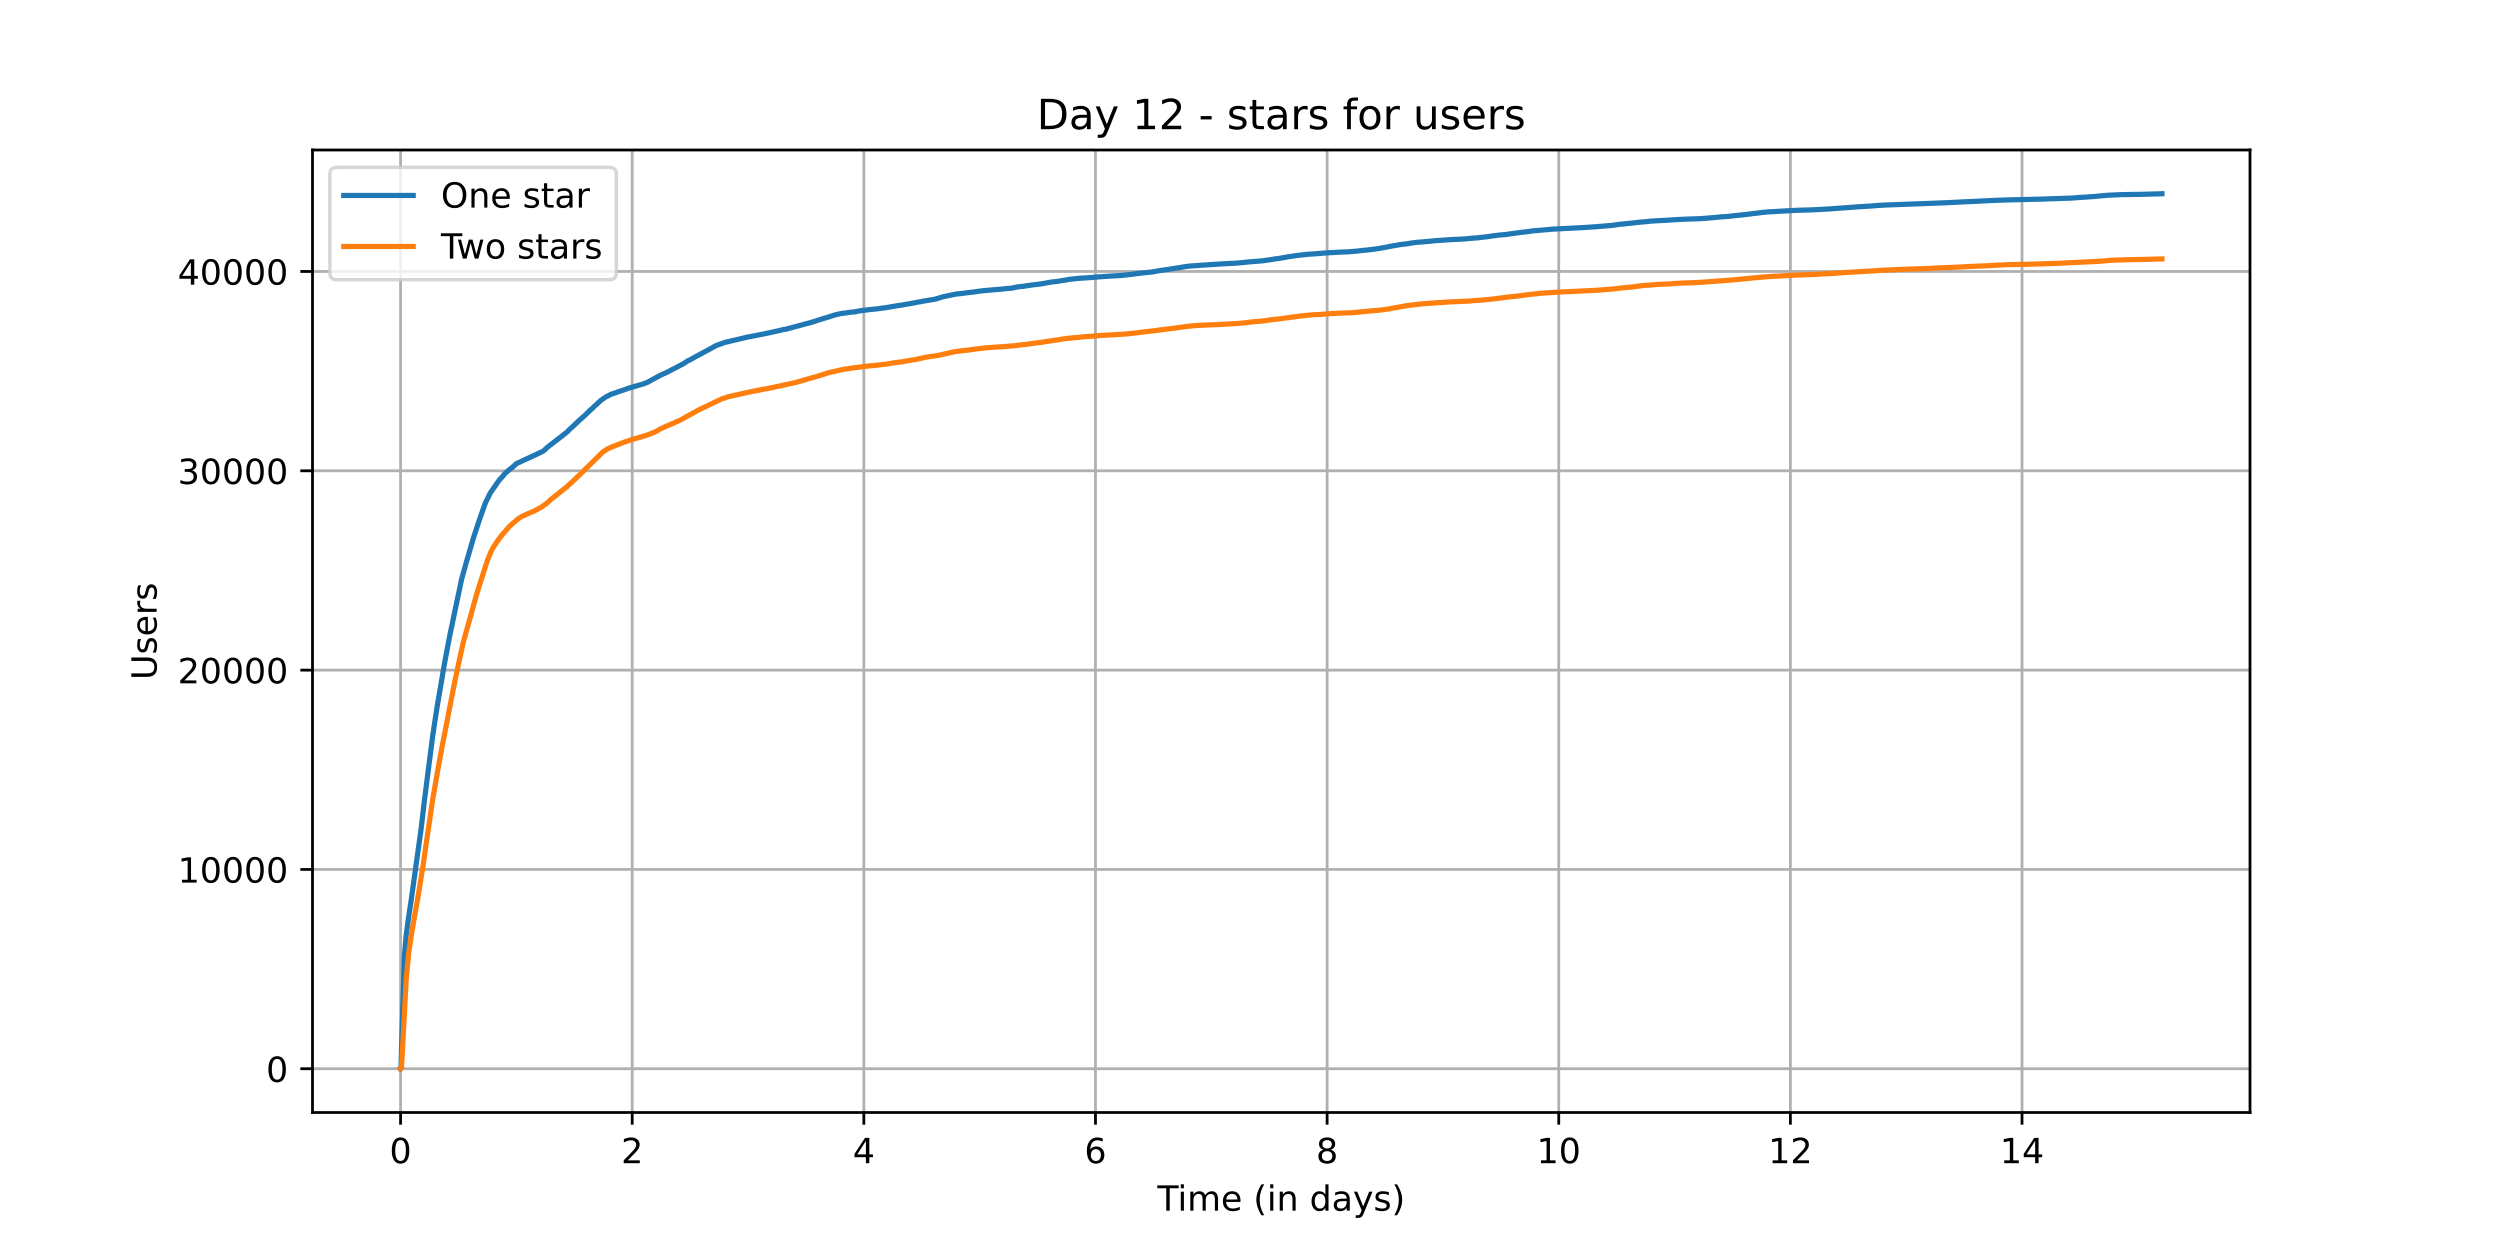 <?xml version="1.0" encoding="utf-8" standalone="no"?>
<!DOCTYPE svg PUBLIC "-//W3C//DTD SVG 1.1//EN"
  "http://www.w3.org/Graphics/SVG/1.1/DTD/svg11.dtd">
<!-- Created with matplotlib (https://matplotlib.org/) -->
<svg height="360pt" version="1.1" viewBox="0 0 720 360" width="720pt" xmlns="http://www.w3.org/2000/svg" xmlns:xlink="http://www.w3.org/1999/xlink">
 <defs>
  <style type="text/css">*{stroke-linecap:butt;stroke-linejoin:round;}</style>
 </defs>
 <g id="figure_1">
  <g id="patch_1">
   <path d="M 0 360 
L 720 360 
L 720 0 
L 0 0 
z
" style="fill:#ffffff;"/>
  </g>
  <g id="axes_1">
   <g id="patch_2">
    <path d="M 90 320.4 
L 648 320.4 
L 648 43.2 
L 90 43.2 
z
" style="fill:#ffffff;"/>
   </g>
   <g id="matplotlib.axis_1">
    <g id="xtick_1">
     <g id="line2d_1">
      <path clip-path="url(#p3d56e801f6)" d="M 115.364 320.4 
L 115.364 43.2 
" style="fill:none;stroke:#b0b0b0;stroke-linecap:square;stroke-width:0.8;"/>
     </g>
     <g id="line2d_2">
      <defs>
       <path d="M 0 0 
L 0 3.5 
" id="mf7a99b922d" style="stroke:#000000;stroke-width:0.8;"/>
      </defs>
      <g>
       <use style="stroke:#000000;stroke-width:0.8;" x="115.364" xlink:href="#mf7a99b922d" y="320.4"/>
      </g>
     </g>
     <g id="text_1">
      <!-- 0 -->
      <g transform="translate(112.182 334.998)scale(0.1 -0.1)">
       <defs>
        <path d="M 31.781 66.406 
Q 24.172 66.406 20.328 58.906 
Q 16.5 51.422 16.5 36.375 
Q 16.5 21.391 20.328 13.891 
Q 24.172 6.391 31.781 6.391 
Q 39.453 6.391 43.281 13.891 
Q 47.125 21.391 47.125 36.375 
Q 47.125 51.422 43.281 58.906 
Q 39.453 66.406 31.781 66.406 
z
M 31.781 74.219 
Q 44.047 74.219 50.516 64.516 
Q 56.984 54.828 56.984 36.375 
Q 56.984 17.969 50.516 8.266 
Q 44.047 -1.422 31.781 -1.422 
Q 19.531 -1.422 13.062 8.266 
Q 6.594 17.969 6.594 36.375 
Q 6.594 54.828 13.062 64.516 
Q 19.531 74.219 31.781 74.219 
z
" id="DejaVuSans-48"/>
       </defs>
       <use xlink:href="#DejaVuSans-48"/>
      </g>
     </g>
    </g>
    <g id="xtick_2">
     <g id="line2d_3">
      <path clip-path="url(#p3d56e801f6)" d="M 182.075 320.4 
L 182.075 43.2 
" style="fill:none;stroke:#b0b0b0;stroke-linecap:square;stroke-width:0.8;"/>
     </g>
     <g id="line2d_4">
      <g>
       <use style="stroke:#000000;stroke-width:0.8;" x="182.075" xlink:href="#mf7a99b922d" y="320.4"/>
      </g>
     </g>
     <g id="text_2">
      <!-- 2 -->
      <g transform="translate(178.894 334.998)scale(0.1 -0.1)">
       <defs>
        <path d="M 19.188 8.297 
L 53.609 8.297 
L 53.609 0 
L 7.328 0 
L 7.328 8.297 
Q 12.938 14.109 22.625 23.891 
Q 32.328 33.688 34.812 36.531 
Q 39.547 41.844 41.422 45.531 
Q 43.312 49.219 43.312 52.781 
Q 43.312 58.594 39.234 62.25 
Q 35.156 65.922 28.609 65.922 
Q 23.969 65.922 18.812 64.312 
Q 13.672 62.703 7.812 59.422 
L 7.812 69.391 
Q 13.766 71.781 18.938 73 
Q 24.125 74.219 28.422 74.219 
Q 39.75 74.219 46.484 68.547 
Q 53.219 62.891 53.219 53.422 
Q 53.219 48.922 51.531 44.891 
Q 49.859 40.875 45.406 35.406 
Q 44.188 33.984 37.641 27.219 
Q 31.109 20.453 19.188 8.297 
z
" id="DejaVuSans-50"/>
       </defs>
       <use xlink:href="#DejaVuSans-50"/>
      </g>
     </g>
    </g>
    <g id="xtick_3">
     <g id="line2d_5">
      <path clip-path="url(#p3d56e801f6)" d="M 248.786 320.4 
L 248.786 43.2 
" style="fill:none;stroke:#b0b0b0;stroke-linecap:square;stroke-width:0.8;"/>
     </g>
     <g id="line2d_6">
      <g>
       <use style="stroke:#000000;stroke-width:0.8;" x="248.786" xlink:href="#mf7a99b922d" y="320.4"/>
      </g>
     </g>
     <g id="text_3">
      <!-- 4 -->
      <g transform="translate(245.605 334.998)scale(0.1 -0.1)">
       <defs>
        <path d="M 37.797 64.312 
L 12.891 25.391 
L 37.797 25.391 
z
M 35.203 72.906 
L 47.609 72.906 
L 47.609 25.391 
L 58.016 25.391 
L 58.016 17.188 
L 47.609 17.188 
L 47.609 0 
L 37.797 0 
L 37.797 17.188 
L 4.891 17.188 
L 4.891 26.703 
z
" id="DejaVuSans-52"/>
       </defs>
       <use xlink:href="#DejaVuSans-52"/>
      </g>
     </g>
    </g>
    <g id="xtick_4">
     <g id="line2d_7">
      <path clip-path="url(#p3d56e801f6)" d="M 315.497 320.4 
L 315.497 43.2 
" style="fill:none;stroke:#b0b0b0;stroke-linecap:square;stroke-width:0.8;"/>
     </g>
     <g id="line2d_8">
      <g>
       <use style="stroke:#000000;stroke-width:0.8;" x="315.497" xlink:href="#mf7a99b922d" y="320.4"/>
      </g>
     </g>
     <g id="text_4">
      <!-- 6 -->
      <g transform="translate(312.316 334.998)scale(0.1 -0.1)">
       <defs>
        <path d="M 33.016 40.375 
Q 26.375 40.375 22.484 35.828 
Q 18.609 31.297 18.609 23.391 
Q 18.609 15.531 22.484 10.953 
Q 26.375 6.391 33.016 6.391 
Q 39.656 6.391 43.531 10.953 
Q 47.406 15.531 47.406 23.391 
Q 47.406 31.297 43.531 35.828 
Q 39.656 40.375 33.016 40.375 
z
M 52.594 71.297 
L 52.594 62.312 
Q 48.875 64.062 45.094 64.984 
Q 41.312 65.922 37.594 65.922 
Q 27.828 65.922 22.672 59.328 
Q 17.531 52.734 16.797 39.406 
Q 19.672 43.656 24.016 45.922 
Q 28.375 48.188 33.594 48.188 
Q 44.578 48.188 50.953 41.516 
Q 57.328 34.859 57.328 23.391 
Q 57.328 12.156 50.688 5.359 
Q 44.047 -1.422 33.016 -1.422 
Q 20.359 -1.422 13.672 8.266 
Q 6.984 17.969 6.984 36.375 
Q 6.984 53.656 15.188 63.938 
Q 23.391 74.219 37.203 74.219 
Q 40.922 74.219 44.703 73.484 
Q 48.484 72.75 52.594 71.297 
z
" id="DejaVuSans-54"/>
       </defs>
       <use xlink:href="#DejaVuSans-54"/>
      </g>
     </g>
    </g>
    <g id="xtick_5">
     <g id="line2d_9">
      <path clip-path="url(#p3d56e801f6)" d="M 382.209 320.4 
L 382.209 43.2 
" style="fill:none;stroke:#b0b0b0;stroke-linecap:square;stroke-width:0.8;"/>
     </g>
     <g id="line2d_10">
      <g>
       <use style="stroke:#000000;stroke-width:0.8;" x="382.209" xlink:href="#mf7a99b922d" y="320.4"/>
      </g>
     </g>
     <g id="text_5">
      <!-- 8 -->
      <g transform="translate(379.027 334.998)scale(0.1 -0.1)">
       <defs>
        <path d="M 31.781 34.625 
Q 24.75 34.625 20.719 30.859 
Q 16.703 27.094 16.703 20.516 
Q 16.703 13.922 20.719 10.156 
Q 24.75 6.391 31.781 6.391 
Q 38.812 6.391 42.859 10.172 
Q 46.922 13.969 46.922 20.516 
Q 46.922 27.094 42.891 30.859 
Q 38.875 34.625 31.781 34.625 
z
M 21.922 38.812 
Q 15.578 40.375 12.031 44.719 
Q 8.5 49.078 8.5 55.328 
Q 8.5 64.062 14.719 69.141 
Q 20.953 74.219 31.781 74.219 
Q 42.672 74.219 48.875 69.141 
Q 55.078 64.062 55.078 55.328 
Q 55.078 49.078 51.531 44.719 
Q 48 40.375 41.703 38.812 
Q 48.828 37.156 52.797 32.312 
Q 56.781 27.484 56.781 20.516 
Q 56.781 9.906 50.312 4.234 
Q 43.844 -1.422 31.781 -1.422 
Q 19.734 -1.422 13.25 4.234 
Q 6.781 9.906 6.781 20.516 
Q 6.781 27.484 10.781 32.312 
Q 14.797 37.156 21.922 38.812 
z
M 18.312 54.391 
Q 18.312 48.734 21.844 45.562 
Q 25.391 42.391 31.781 42.391 
Q 38.141 42.391 41.719 45.562 
Q 45.312 48.734 45.312 54.391 
Q 45.312 60.062 41.719 63.234 
Q 38.141 66.406 31.781 66.406 
Q 25.391 66.406 21.844 63.234 
Q 18.312 60.062 18.312 54.391 
z
" id="DejaVuSans-56"/>
       </defs>
       <use xlink:href="#DejaVuSans-56"/>
      </g>
     </g>
    </g>
    <g id="xtick_6">
     <g id="line2d_11">
      <path clip-path="url(#p3d56e801f6)" d="M 448.92 320.4 
L 448.92 43.2 
" style="fill:none;stroke:#b0b0b0;stroke-linecap:square;stroke-width:0.8;"/>
     </g>
     <g id="line2d_12">
      <g>
       <use style="stroke:#000000;stroke-width:0.8;" x="448.92" xlink:href="#mf7a99b922d" y="320.4"/>
      </g>
     </g>
     <g id="text_6">
      <!-- 10 -->
      <g transform="translate(442.557 334.998)scale(0.1 -0.1)">
       <defs>
        <path d="M 12.406 8.297 
L 28.516 8.297 
L 28.516 63.922 
L 10.984 60.406 
L 10.984 69.391 
L 28.422 72.906 
L 38.281 72.906 
L 38.281 8.297 
L 54.391 8.297 
L 54.391 0 
L 12.406 0 
z
" id="DejaVuSans-49"/>
       </defs>
       <use xlink:href="#DejaVuSans-49"/>
       <use x="63.623" xlink:href="#DejaVuSans-48"/>
      </g>
     </g>
    </g>
    <g id="xtick_7">
     <g id="line2d_13">
      <path clip-path="url(#p3d56e801f6)" d="M 515.631 320.4 
L 515.631 43.2 
" style="fill:none;stroke:#b0b0b0;stroke-linecap:square;stroke-width:0.8;"/>
     </g>
     <g id="line2d_14">
      <g>
       <use style="stroke:#000000;stroke-width:0.8;" x="515.631" xlink:href="#mf7a99b922d" y="320.4"/>
      </g>
     </g>
     <g id="text_7">
      <!-- 12 -->
      <g transform="translate(509.269 334.998)scale(0.1 -0.1)">
       <use xlink:href="#DejaVuSans-49"/>
       <use x="63.623" xlink:href="#DejaVuSans-50"/>
      </g>
     </g>
    </g>
    <g id="xtick_8">
     <g id="line2d_15">
      <path clip-path="url(#p3d56e801f6)" d="M 582.342 320.4 
L 582.342 43.2 
" style="fill:none;stroke:#b0b0b0;stroke-linecap:square;stroke-width:0.8;"/>
     </g>
     <g id="line2d_16">
      <g>
       <use style="stroke:#000000;stroke-width:0.8;" x="582.342" xlink:href="#mf7a99b922d" y="320.4"/>
      </g>
     </g>
     <g id="text_8">
      <!-- 14 -->
      <g transform="translate(575.98 334.998)scale(0.1 -0.1)">
       <use xlink:href="#DejaVuSans-49"/>
       <use x="63.623" xlink:href="#DejaVuSans-52"/>
      </g>
     </g>
    </g>
    <g id="text_9">
     <!-- Time (in days) -->
     <g transform="translate(333.327 348.677)scale(0.1 -0.1)">
      <defs>
       <path d="M -0.297 72.906 
L 61.375 72.906 
L 61.375 64.594 
L 35.5 64.594 
L 35.5 0 
L 25.594 0 
L 25.594 64.594 
L -0.297 64.594 
z
" id="DejaVuSans-84"/>
       <path d="M 9.422 54.688 
L 18.406 54.688 
L 18.406 0 
L 9.422 0 
z
M 9.422 75.984 
L 18.406 75.984 
L 18.406 64.594 
L 9.422 64.594 
z
" id="DejaVuSans-105"/>
       <path d="M 52 44.188 
Q 55.375 50.25 60.062 53.125 
Q 64.75 56 71.094 56 
Q 79.641 56 84.281 50.016 
Q 88.922 44.047 88.922 33.016 
L 88.922 0 
L 79.891 0 
L 79.891 32.719 
Q 79.891 40.578 77.094 44.375 
Q 74.312 48.188 68.609 48.188 
Q 61.625 48.188 57.562 43.547 
Q 53.516 38.922 53.516 30.906 
L 53.516 0 
L 44.484 0 
L 44.484 32.719 
Q 44.484 40.625 41.703 44.406 
Q 38.922 48.188 33.109 48.188 
Q 26.219 48.188 22.156 43.531 
Q 18.109 38.875 18.109 30.906 
L 18.109 0 
L 9.078 0 
L 9.078 54.688 
L 18.109 54.688 
L 18.109 46.188 
Q 21.188 51.219 25.484 53.609 
Q 29.781 56 35.688 56 
Q 41.656 56 45.828 52.969 
Q 50 49.953 52 44.188 
z
" id="DejaVuSans-109"/>
       <path d="M 56.203 29.594 
L 56.203 25.203 
L 14.891 25.203 
Q 15.484 15.922 20.484 11.062 
Q 25.484 6.203 34.422 6.203 
Q 39.594 6.203 44.453 7.469 
Q 49.312 8.734 54.109 11.281 
L 54.109 2.781 
Q 49.266 0.734 44.188 -0.344 
Q 39.109 -1.422 33.891 -1.422 
Q 20.797 -1.422 13.156 6.188 
Q 5.516 13.812 5.516 26.812 
Q 5.516 40.234 12.766 48.109 
Q 20.016 56 32.328 56 
Q 43.359 56 49.781 48.891 
Q 56.203 41.797 56.203 29.594 
z
M 47.219 32.234 
Q 47.125 39.594 43.094 43.984 
Q 39.062 48.391 32.422 48.391 
Q 24.906 48.391 20.391 44.141 
Q 15.875 39.891 15.188 32.172 
z
" id="DejaVuSans-101"/>
       <path id="DejaVuSans-32"/>
       <path d="M 31 75.875 
Q 24.469 64.656 21.281 53.656 
Q 18.109 42.672 18.109 31.391 
Q 18.109 20.125 21.312 9.062 
Q 24.516 -2 31 -13.188 
L 23.188 -13.188 
Q 15.875 -1.703 12.234 9.375 
Q 8.594 20.453 8.594 31.391 
Q 8.594 42.281 12.203 53.312 
Q 15.828 64.359 23.188 75.875 
z
" id="DejaVuSans-40"/>
       <path d="M 54.891 33.016 
L 54.891 0 
L 45.906 0 
L 45.906 32.719 
Q 45.906 40.484 42.875 44.328 
Q 39.844 48.188 33.797 48.188 
Q 26.516 48.188 22.312 43.547 
Q 18.109 38.922 18.109 30.906 
L 18.109 0 
L 9.078 0 
L 9.078 54.688 
L 18.109 54.688 
L 18.109 46.188 
Q 21.344 51.125 25.703 53.562 
Q 30.078 56 35.797 56 
Q 45.219 56 50.047 50.172 
Q 54.891 44.344 54.891 33.016 
z
" id="DejaVuSans-110"/>
       <path d="M 45.406 46.391 
L 45.406 75.984 
L 54.391 75.984 
L 54.391 0 
L 45.406 0 
L 45.406 8.203 
Q 42.578 3.328 38.25 0.953 
Q 33.938 -1.422 27.875 -1.422 
Q 17.969 -1.422 11.734 6.484 
Q 5.516 14.406 5.516 27.297 
Q 5.516 40.188 11.734 48.094 
Q 17.969 56 27.875 56 
Q 33.938 56 38.25 53.625 
Q 42.578 51.266 45.406 46.391 
z
M 14.797 27.297 
Q 14.797 17.391 18.875 11.75 
Q 22.953 6.109 30.078 6.109 
Q 37.203 6.109 41.297 11.75 
Q 45.406 17.391 45.406 27.297 
Q 45.406 37.203 41.297 42.844 
Q 37.203 48.484 30.078 48.484 
Q 22.953 48.484 18.875 42.844 
Q 14.797 37.203 14.797 27.297 
z
" id="DejaVuSans-100"/>
       <path d="M 34.281 27.484 
Q 23.391 27.484 19.188 25 
Q 14.984 22.516 14.984 16.5 
Q 14.984 11.719 18.141 8.906 
Q 21.297 6.109 26.703 6.109 
Q 34.188 6.109 38.703 11.406 
Q 43.219 16.703 43.219 25.484 
L 43.219 27.484 
z
M 52.203 31.203 
L 52.203 0 
L 43.219 0 
L 43.219 8.297 
Q 40.141 3.328 35.547 0.953 
Q 30.953 -1.422 24.312 -1.422 
Q 15.922 -1.422 10.953 3.297 
Q 6 8.016 6 15.922 
Q 6 25.141 12.172 29.828 
Q 18.359 34.516 30.609 34.516 
L 43.219 34.516 
L 43.219 35.406 
Q 43.219 41.609 39.141 45 
Q 35.062 48.391 27.688 48.391 
Q 23 48.391 18.547 47.266 
Q 14.109 46.141 10.016 43.891 
L 10.016 52.203 
Q 14.938 54.109 19.578 55.047 
Q 24.219 56 28.609 56 
Q 40.484 56 46.344 49.844 
Q 52.203 43.703 52.203 31.203 
z
" id="DejaVuSans-97"/>
       <path d="M 32.172 -5.078 
Q 28.375 -14.844 24.75 -17.812 
Q 21.141 -20.797 15.094 -20.797 
L 7.906 -20.797 
L 7.906 -13.281 
L 13.188 -13.281 
Q 16.891 -13.281 18.938 -11.516 
Q 21 -9.766 23.484 -3.219 
L 25.094 0.875 
L 2.984 54.688 
L 12.5 54.688 
L 29.594 11.922 
L 46.688 54.688 
L 56.203 54.688 
z
" id="DejaVuSans-121"/>
       <path d="M 44.281 53.078 
L 44.281 44.578 
Q 40.484 46.531 36.375 47.5 
Q 32.281 48.484 27.875 48.484 
Q 21.188 48.484 17.844 46.438 
Q 14.5 44.391 14.5 40.281 
Q 14.5 37.156 16.891 35.375 
Q 19.281 33.594 26.516 31.984 
L 29.594 31.297 
Q 39.156 29.25 43.188 25.516 
Q 47.219 21.781 47.219 15.094 
Q 47.219 7.469 41.188 3.016 
Q 35.156 -1.422 24.609 -1.422 
Q 20.219 -1.422 15.453 -0.562 
Q 10.688 0.297 5.422 2 
L 5.422 11.281 
Q 10.406 8.688 15.234 7.391 
Q 20.062 6.109 24.812 6.109 
Q 31.156 6.109 34.562 8.281 
Q 37.984 10.453 37.984 14.406 
Q 37.984 18.062 35.516 20.016 
Q 33.062 21.969 24.703 23.781 
L 21.578 24.516 
Q 13.234 26.266 9.516 29.906 
Q 5.812 33.547 5.812 39.891 
Q 5.812 47.609 11.281 51.797 
Q 16.75 56 26.812 56 
Q 31.781 56 36.172 55.266 
Q 40.578 54.547 44.281 53.078 
z
" id="DejaVuSans-115"/>
       <path d="M 8.016 75.875 
L 15.828 75.875 
Q 23.141 64.359 26.781 53.312 
Q 30.422 42.281 30.422 31.391 
Q 30.422 20.453 26.781 9.375 
Q 23.141 -1.703 15.828 -13.188 
L 8.016 -13.188 
Q 14.5 -2 17.703 9.062 
Q 20.906 20.125 20.906 31.391 
Q 20.906 42.672 17.703 53.656 
Q 14.5 64.656 8.016 75.875 
z
" id="DejaVuSans-41"/>
      </defs>
      <use xlink:href="#DejaVuSans-84"/>
      <use x="57.959" xlink:href="#DejaVuSans-105"/>
      <use x="85.742" xlink:href="#DejaVuSans-109"/>
      <use x="183.154" xlink:href="#DejaVuSans-101"/>
      <use x="244.678" xlink:href="#DejaVuSans-32"/>
      <use x="276.465" xlink:href="#DejaVuSans-40"/>
      <use x="315.479" xlink:href="#DejaVuSans-105"/>
      <use x="343.262" xlink:href="#DejaVuSans-110"/>
      <use x="406.641" xlink:href="#DejaVuSans-32"/>
      <use x="438.428" xlink:href="#DejaVuSans-100"/>
      <use x="501.904" xlink:href="#DejaVuSans-97"/>
      <use x="563.184" xlink:href="#DejaVuSans-121"/>
      <use x="622.363" xlink:href="#DejaVuSans-115"/>
      <use x="674.463" xlink:href="#DejaVuSans-41"/>
     </g>
    </g>
   </g>
   <g id="matplotlib.axis_2">
    <g id="ytick_1">
     <g id="line2d_17">
      <path clip-path="url(#p3d56e801f6)" d="M 90 307.8 
L 648 307.8 
" style="fill:none;stroke:#b0b0b0;stroke-linecap:square;stroke-width:0.8;"/>
     </g>
     <g id="line2d_18">
      <defs>
       <path d="M 0 0 
L -3.5 0 
" id="m10ce142ab4" style="stroke:#000000;stroke-width:0.8;"/>
      </defs>
      <g>
       <use style="stroke:#000000;stroke-width:0.8;" x="90" xlink:href="#m10ce142ab4" y="307.8"/>
      </g>
     </g>
     <g id="text_10">
      <!-- 0 -->
      <g transform="translate(76.638 311.599)scale(0.1 -0.1)">
       <use xlink:href="#DejaVuSans-48"/>
      </g>
     </g>
    </g>
    <g id="ytick_2">
     <g id="line2d_19">
      <path clip-path="url(#p3d56e801f6)" d="M 90 250.397 
L 648 250.397 
" style="fill:none;stroke:#b0b0b0;stroke-linecap:square;stroke-width:0.8;"/>
     </g>
     <g id="line2d_20">
      <g>
       <use style="stroke:#000000;stroke-width:0.8;" x="90" xlink:href="#m10ce142ab4" y="250.397"/>
      </g>
     </g>
     <g id="text_11">
      <!-- 10000 -->
      <g transform="translate(51.188 254.196)scale(0.1 -0.1)">
       <use xlink:href="#DejaVuSans-49"/>
       <use x="63.623" xlink:href="#DejaVuSans-48"/>
       <use x="127.246" xlink:href="#DejaVuSans-48"/>
       <use x="190.869" xlink:href="#DejaVuSans-48"/>
       <use x="254.492" xlink:href="#DejaVuSans-48"/>
      </g>
     </g>
    </g>
    <g id="ytick_3">
     <g id="line2d_21">
      <path clip-path="url(#p3d56e801f6)" d="M 90 192.994 
L 648 192.994 
" style="fill:none;stroke:#b0b0b0;stroke-linecap:square;stroke-width:0.8;"/>
     </g>
     <g id="line2d_22">
      <g>
       <use style="stroke:#000000;stroke-width:0.8;" x="90" xlink:href="#m10ce142ab4" y="192.994"/>
      </g>
     </g>
     <g id="text_12">
      <!-- 20000 -->
      <g transform="translate(51.188 196.793)scale(0.1 -0.1)">
       <use xlink:href="#DejaVuSans-50"/>
       <use x="63.623" xlink:href="#DejaVuSans-48"/>
       <use x="127.246" xlink:href="#DejaVuSans-48"/>
       <use x="190.869" xlink:href="#DejaVuSans-48"/>
       <use x="254.492" xlink:href="#DejaVuSans-48"/>
      </g>
     </g>
    </g>
    <g id="ytick_4">
     <g id="line2d_23">
      <path clip-path="url(#p3d56e801f6)" d="M 90 135.59 
L 648 135.59 
" style="fill:none;stroke:#b0b0b0;stroke-linecap:square;stroke-width:0.8;"/>
     </g>
     <g id="line2d_24">
      <g>
       <use style="stroke:#000000;stroke-width:0.8;" x="90" xlink:href="#m10ce142ab4" y="135.59"/>
      </g>
     </g>
     <g id="text_13">
      <!-- 30000 -->
      <g transform="translate(51.188 139.39)scale(0.1 -0.1)">
       <defs>
        <path d="M 40.578 39.312 
Q 47.656 37.797 51.625 33 
Q 55.609 28.219 55.609 21.188 
Q 55.609 10.406 48.188 4.484 
Q 40.766 -1.422 27.094 -1.422 
Q 22.516 -1.422 17.656 -0.516 
Q 12.797 0.391 7.625 2.203 
L 7.625 11.719 
Q 11.719 9.328 16.594 8.109 
Q 21.484 6.891 26.812 6.891 
Q 36.078 6.891 40.938 10.547 
Q 45.797 14.203 45.797 21.188 
Q 45.797 27.641 41.281 31.266 
Q 36.766 34.906 28.719 34.906 
L 20.219 34.906 
L 20.219 43.016 
L 29.109 43.016 
Q 36.375 43.016 40.234 45.922 
Q 44.094 48.828 44.094 54.297 
Q 44.094 59.906 40.109 62.906 
Q 36.141 65.922 28.719 65.922 
Q 24.656 65.922 20.016 65.031 
Q 15.375 64.156 9.812 62.312 
L 9.812 71.094 
Q 15.438 72.656 20.344 73.438 
Q 25.25 74.219 29.594 74.219 
Q 40.828 74.219 47.359 69.109 
Q 53.906 64.016 53.906 55.328 
Q 53.906 49.266 50.438 45.094 
Q 46.969 40.922 40.578 39.312 
z
" id="DejaVuSans-51"/>
       </defs>
       <use xlink:href="#DejaVuSans-51"/>
       <use x="63.623" xlink:href="#DejaVuSans-48"/>
       <use x="127.246" xlink:href="#DejaVuSans-48"/>
       <use x="190.869" xlink:href="#DejaVuSans-48"/>
       <use x="254.492" xlink:href="#DejaVuSans-48"/>
      </g>
     </g>
    </g>
    <g id="ytick_5">
     <g id="line2d_25">
      <path clip-path="url(#p3d56e801f6)" d="M 90 78.187 
L 648 78.187 
" style="fill:none;stroke:#b0b0b0;stroke-linecap:square;stroke-width:0.8;"/>
     </g>
     <g id="line2d_26">
      <g>
       <use style="stroke:#000000;stroke-width:0.8;" x="90" xlink:href="#m10ce142ab4" y="78.187"/>
      </g>
     </g>
     <g id="text_14">
      <!-- 40000 -->
      <g transform="translate(51.188 81.986)scale(0.1 -0.1)">
       <use xlink:href="#DejaVuSans-52"/>
       <use x="63.623" xlink:href="#DejaVuSans-48"/>
       <use x="127.246" xlink:href="#DejaVuSans-48"/>
       <use x="190.869" xlink:href="#DejaVuSans-48"/>
       <use x="254.492" xlink:href="#DejaVuSans-48"/>
      </g>
     </g>
    </g>
    <g id="text_15">
     <!-- Users -->
     <g transform="translate(45.108 195.801)rotate(-90)scale(0.1 -0.1)">
      <defs>
       <path d="M 8.688 72.906 
L 18.609 72.906 
L 18.609 28.609 
Q 18.609 16.891 22.844 11.734 
Q 27.094 6.594 36.625 6.594 
Q 46.094 6.594 50.344 11.734 
Q 54.594 16.891 54.594 28.609 
L 54.594 72.906 
L 64.5 72.906 
L 64.5 27.391 
Q 64.5 13.141 57.438 5.859 
Q 50.391 -1.422 36.625 -1.422 
Q 22.797 -1.422 15.734 5.859 
Q 8.688 13.141 8.688 27.391 
z
" id="DejaVuSans-85"/>
       <path d="M 41.109 46.297 
Q 39.594 47.172 37.812 47.578 
Q 36.031 48 33.891 48 
Q 26.266 48 22.188 43.047 
Q 18.109 38.094 18.109 28.812 
L 18.109 0 
L 9.078 0 
L 9.078 54.688 
L 18.109 54.688 
L 18.109 46.188 
Q 20.953 51.172 25.484 53.578 
Q 30.031 56 36.531 56 
Q 37.453 56 38.578 55.875 
Q 39.703 55.766 41.062 55.516 
z
" id="DejaVuSans-114"/>
      </defs>
      <use xlink:href="#DejaVuSans-85"/>
      <use x="73.193" xlink:href="#DejaVuSans-115"/>
      <use x="125.293" xlink:href="#DejaVuSans-101"/>
      <use x="186.816" xlink:href="#DejaVuSans-114"/>
      <use x="227.93" xlink:href="#DejaVuSans-115"/>
     </g>
    </g>
   </g>
   <g id="line2d_27">
    <path clip-path="url(#p3d56e801f6)" d="M 115.364 307.8 
L 115.444 307.748 
L 115.513 306.531 
L 116.454 275.379 
L 116.982 269.3 
L 117.648 264.415 
L 117.969 262.187 
L 118.267 260.356 
L 121.274 238.767 
L 122.264 230.254 
L 124.628 211.816 
L 125.868 203.694 
L 128.002 191.162 
L 129.472 183.35 
L 129.908 181.192 
L 130.115 180.342 
L 130.735 177.265 
L 132.961 166.749 
L 133.558 164.596 
L 134.247 162.122 
L 135.968 156.227 
L 136.404 154.752 
L 138.287 149.057 
L 139.343 146.112 
L 139.802 144.827 
L 141.202 141.974 
L 143.819 138.214 
L 144.783 137.163 
L 144.898 137.077 
L 145.173 136.647 
L 145.403 136.423 
L 145.632 136.222 
L 145.747 136.084 
L 147.055 134.959 
L 147.537 134.615 
L 147.652 134.494 
L 147.927 134.259 
L 148.226 134 
L 148.708 133.541 
L 156.079 130.114 
L 156.331 129.971 
L 156.652 129.787 
L 157.158 129.282 
L 157.709 128.765 
L 162.529 125.045 
L 162.966 124.678 
L 163.426 124.328 
L 163.931 123.765 
L 164.665 123.111 
L 164.849 122.945 
L 167.259 120.66 
L 167.443 120.551 
L 167.81 120.183 
L 168.751 119.351 
L 169.509 118.57 
L 169.693 118.438 
L 170.014 118.071 
L 170.565 117.669 
L 170.909 117.267 
L 171.093 117.112 
L 172.746 115.585 
L 172.884 115.482 
L 173.136 115.235 
L 173.389 115.086 
L 173.94 114.696 
L 174.468 114.317 
L 174.881 114.116 
L 175.11 113.995 
L 175.34 113.892 
L 175.983 113.53 
L 176.396 113.421 
L 177.636 112.997 
L 177.842 112.91 
L 178.071 112.807 
L 178.301 112.732 
L 179.839 112.239 
L 180.069 112.153 
L 180.987 111.814 
L 181.629 111.607 
L 181.974 111.516 
L 182.18 111.458 
L 182.594 111.355 
L 182.892 111.257 
L 185.417 110.528 
L 185.624 110.431 
L 186.473 110.109 
L 186.818 109.914 
L 187.208 109.702 
L 189.871 108.244 
L 190.1 108.129 
L 190.399 107.979 
L 190.628 107.87 
L 191.111 107.641 
L 191.409 107.543 
L 191.639 107.434 
L 191.96 107.268 
L 192.442 107.038 
L 196.761 104.776 
L 198.093 103.915 
L 198.62 103.674 
L 198.919 103.525 
L 200.457 102.652 
L 200.686 102.538 
L 204.429 100.529 
L 205.072 100.173 
L 205.394 99.983 
L 206.037 99.627 
L 206.266 99.518 
L 206.611 99.392 
L 207.552 99.053 
L 207.759 98.99 
L 208.631 98.663 
L 208.839 98.6 
L 215.52 97.027 
L 216.208 96.924 
L 216.713 96.792 
L 217.402 96.688 
L 217.838 96.591 
L 219.793 96.212 
L 220.254 96.109 
L 220.644 96.034 
L 223.905 95.322 
L 224.386 95.219 
L 224.891 95.087 
L 225.328 94.983 
L 225.535 94.926 
L 226.315 94.817 
L 232.88 93.049 
L 233.294 92.957 
L 233.615 92.859 
L 233.936 92.75 
L 234.349 92.641 
L 235.13 92.372 
L 235.452 92.263 
L 237.197 91.717 
L 237.771 91.551 
L 238.139 91.453 
L 238.346 91.39 
L 239.54 90.982 
L 240.16 90.793 
L 240.596 90.684 
L 240.802 90.627 
L 241.262 90.523 
L 241.79 90.38 
L 242.41 90.276 
L 242.778 90.213 
L 243.788 90.104 
L 245.051 89.903 
L 246.337 89.8 
L 246.819 89.674 
L 247.438 89.565 
L 248.54 89.398 
L 249.458 89.289 
L 250.422 89.163 
L 251.479 89.054 
L 252.144 88.996 
L 253.062 88.887 
L 254.187 88.721 
L 255.174 88.612 
L 255.61 88.514 
L 256.804 88.33 
L 257.401 88.221 
L 258.87 87.969 
L 259.696 87.86 
L 260.018 87.814 
L 260.569 87.71 
L 260.845 87.642 
L 261.672 87.532 
L 263.669 87.148 
L 264.174 87.045 
L 264.541 86.976 
L 265.276 86.872 
L 265.781 86.74 
L 266.516 86.631 
L 268.1 86.35 
L 268.905 86.247 
L 269.364 86.138 
L 271.592 85.466 
L 271.822 85.426 
L 274.577 84.84 
L 275.151 84.731 
L 275.519 84.662 
L 276.644 84.553 
L 277.539 84.444 
L 278.389 84.335 
L 279.307 84.22 
L 280.249 84.111 
L 281.213 83.979 
L 281.924 83.876 
L 282.199 83.853 
L 282.911 83.75 
L 283.095 83.721 
L 284.449 83.612 
L 285.162 83.549 
L 286.219 83.44 
L 286.816 83.405 
L 288.102 83.296 
L 288.928 83.204 
L 290.076 83.095 
L 290.719 83.049 
L 291.591 82.94 
L 291.936 82.883 
L 292.395 82.774 
L 292.67 82.705 
L 293.313 82.596 
L 293.612 82.561 
L 294.759 82.452 
L 295.104 82.401 
L 296.321 82.205 
L 297.078 82.096 
L 297.997 81.982 
L 298.937 81.873 
L 299.236 81.844 
L 299.879 81.741 
L 300.2 81.7 
L 300.774 81.591 
L 302.198 81.344 
L 302.749 81.235 
L 303.599 81.138 
L 304.563 81.029 
L 305.895 80.805 
L 306.654 80.696 
L 308.239 80.409 
L 309.432 80.3 
L 310.167 80.225 
L 311.223 80.116 
L 311.728 80.099 
L 313.289 79.99 
L 313.862 79.955 
L 315.285 79.846 
L 316.02 79.777 
L 317.489 79.668 
L 318.155 79.617 
L 319.991 79.508 
L 320.588 79.473 
L 322.516 79.364 
L 323.182 79.307 
L 324.215 79.198 
L 325.088 79.094 
L 326.029 78.991 
L 326.373 78.939 
L 327.222 78.83 
L 328.278 78.681 
L 329.403 78.572 
L 330.138 78.497 
L 331.285 78.388 
L 332.342 78.239 
L 332.801 78.136 
L 333.191 78.061 
L 334.408 77.866 
L 335.189 77.757 
L 336.2 77.613 
L 336.957 77.504 
L 338.29 77.28 
L 338.956 77.171 
L 339.737 77.091 
L 340.219 76.982 
L 341.528 76.764 
L 342.47 76.666 
L 342.722 76.609 
L 344.444 76.5 
L 345.064 76.459 
L 346.488 76.35 
L 347.015 76.327 
L 348.577 76.218 
L 349.219 76.167 
L 351.056 76.058 
L 351.332 76.035 
L 353.191 75.931 
L 353.466 75.908 
L 355.808 75.799 
L 356.519 75.736 
L 357.736 75.633 
L 358.012 75.61 
L 358.999 75.501 
L 359.733 75.426 
L 361.042 75.323 
L 361.34 75.294 
L 362.832 75.185 
L 363.567 75.116 
L 364.325 75.013 
L 364.646 74.973 
L 365.266 74.864 
L 366.116 74.76 
L 366.781 74.651 
L 367.195 74.565 
L 368.182 74.456 
L 369.72 74.186 
L 370.362 74.077 
L 370.821 73.968 
L 371.694 73.859 
L 372.819 73.693 
L 373.576 73.584 
L 374.518 73.457 
L 375.665 73.348 
L 376.537 73.239 
L 378.282 73.13 
L 378.948 73.078 
L 380.394 72.969 
L 381.128 72.895 
L 382.828 72.786 
L 383.355 72.763 
L 385.284 72.654 
L 385.559 72.631 
L 388.245 72.522 
L 388.818 72.487 
L 389.943 72.378 
L 390.517 72.344 
L 391.436 72.235 
L 392.216 72.148 
L 393.479 72.039 
L 394.351 71.936 
L 395.2 71.827 
L 396.027 71.729 
L 396.784 71.62 
L 398.46 71.316 
L 399.103 71.207 
L 401.169 70.799 
L 401.927 70.69 
L 403.557 70.392 
L 404.705 70.283 
L 405.784 70.122 
L 406.403 70.013 
L 407.437 69.864 
L 408.469 69.755 
L 409.112 69.709 
L 410.512 69.605 
L 410.857 69.554 
L 411.454 69.519 
L 412.533 69.41 
L 413.359 69.313 
L 415.218 69.204 
L 415.975 69.129 
L 417.72 69.02 
L 418.363 68.974 
L 421.118 68.865 
L 421.761 68.813 
L 423.116 68.704 
L 423.461 68.653 
L 424.815 68.544 
L 425.344 68.526 
L 426.147 68.417 
L 426.996 68.314 
L 428.029 68.205 
L 428.855 68.107 
L 429.498 68.004 
L 429.888 67.929 
L 430.921 67.82 
L 431.954 67.677 
L 433.4 67.568 
L 434.342 67.441 
L 435.007 67.332 
L 435.903 67.217 
L 436.776 67.108 
L 437.809 66.965 
L 438.613 66.856 
L 439.325 66.787 
L 440.244 66.684 
L 440.634 66.609 
L 441.346 66.5 
L 442.035 66.443 
L 443.275 66.333 
L 443.825 66.305 
L 444.744 66.196 
L 445.341 66.156 
L 446.558 66.052 
L 446.787 66.012 
L 449.037 65.903 
L 449.68 65.857 
L 451.998 65.748 
L 452.572 65.714 
L 454.822 65.604 
L 455.464 65.559 
L 457.53 65.449 
L 457.852 65.409 
L 459.573 65.306 
L 459.871 65.272 
L 461.341 65.162 
L 462.029 65.099 
L 463.361 64.99 
L 464.026 64.939 
L 464.899 64.83 
L 465.266 64.766 
L 466.391 64.6 
L 467.723 64.491 
L 468.641 64.376 
L 469.858 64.267 
L 470.616 64.187 
L 471.397 64.078 
L 472.201 63.986 
L 473.716 63.877 
L 474.038 63.836 
L 475.071 63.733 
L 475.301 63.693 
L 477.161 63.584 
L 477.757 63.544 
L 480.145 63.435 
L 480.788 63.383 
L 482.394 63.274 
L 482.991 63.239 
L 485.034 63.136 
L 485.31 63.119 
L 485.815 63.107 
L 489.074 62.998 
L 489.579 62.981 
L 491.233 62.872 
L 491.577 62.82 
L 492.996 62.711 
L 493.708 62.648 
L 494.901 62.539 
L 495.682 62.453 
L 497.472 62.344 
L 498.23 62.264 
L 499.239 62.16 
L 499.607 62.091 
L 500.892 61.982 
L 501.673 61.896 
L 502.66 61.787 
L 503.556 61.678 
L 504.497 61.569 
L 504.704 61.517 
L 505.783 61.408 
L 506.564 61.328 
L 507.161 61.23 
L 507.368 61.202 
L 508.562 61.093 
L 509.251 61.029 
L 511.18 60.92 
L 511.8 60.88 
L 513.843 60.771 
L 514.486 60.725 
L 516.506 60.616 
L 517.103 60.576 
L 520.96 60.467 
L 521.487 60.444 
L 524.219 60.335 
L 524.931 60.266 
L 527.226 60.157 
L 527.961 60.088 
L 529.498 59.979 
L 530.141 59.933 
L 531.703 59.824 
L 532.322 59.778 
L 533.768 59.669 
L 534.457 59.606 
L 536.133 59.497 
L 536.707 59.468 
L 538.452 59.359 
L 539.026 59.325 
L 540.336 59.215 
L 541.002 59.158 
L 543.091 59.049 
L 543.642 59.026 
L 546.466 58.917 
L 546.971 58.9 
L 549.932 58.791 
L 550.208 58.773 
L 553.306 58.664 
L 553.835 58.647 
L 556.59 58.538 
L 557.118 58.515 
L 560.148 58.406 
L 560.676 58.383 
L 562.788 58.274 
L 563.361 58.24 
L 565.588 58.131 
L 566.139 58.102 
L 568.825 57.993 
L 569.376 57.97 
L 571.122 57.861 
L 571.65 57.838 
L 574.267 57.729 
L 574.842 57.694 
L 577.987 57.585 
L 578.515 57.562 
L 583.542 57.453 
L 584.07 57.436 
L 588.523 57.327 
L 589.074 57.298 
L 592.563 57.189 
L 593.114 57.16 
L 596.534 57.051 
L 596.81 57.028 
L 598.326 56.919 
L 599.014 56.856 
L 600.989 56.747 
L 601.632 56.695 
L 603.239 56.586 
L 603.997 56.512 
L 604.961 56.414 
L 605.167 56.391 
L 605.787 56.345 
L 607.026 56.236 
L 607.6 56.202 
L 610.171 56.093 
L 610.745 56.058 
L 617.747 55.949 
L 617.953 55.932 
L 621.879 55.823 
L 622.338 55.817 
L 622.636 55.8 
L 622.636 55.8 
" style="fill:none;stroke:#1f77b4;stroke-linecap:square;stroke-width:1.5;"/>
   </g>
   <g id="line2d_28">
    <path clip-path="url(#p3d56e801f6)" d="M 115.364 307.8 
L 115.513 307.748 
L 115.628 307.169 
L 115.788 304.717 
L 116.982 282.043 
L 117.716 274.466 
L 118.359 269.966 
L 119.231 264.748 
L 119.576 262.865 
L 120.196 259.461 
L 121.849 249.243 
L 123.022 241.057 
L 123.756 236.184 
L 124.353 231.913 
L 124.766 229.404 
L 125.592 224.623 
L 125.914 222.774 
L 127.016 216.638 
L 130.872 196.805 
L 131.997 191.501 
L 133.397 185.101 
L 137.277 171.106 
L 140.33 161.479 
L 140.468 161.158 
L 141.455 158.747 
L 142.074 157.616 
L 142.373 157.157 
L 143.016 156.169 
L 143.268 155.825 
L 144.531 154.114 
L 144.76 153.879 
L 145.701 152.806 
L 145.976 152.455 
L 146.275 152.105 
L 146.619 151.709 
L 146.872 151.468 
L 147.285 151.124 
L 147.491 150.906 
L 147.744 150.647 
L 148.318 150.24 
L 148.708 149.832 
L 149.468 149.241 
L 150.386 148.696 
L 152.865 147.57 
L 153.715 147.249 
L 156.079 145.946 
L 156.263 145.831 
L 156.928 145.309 
L 157.227 145.119 
L 157.617 144.809 
L 158.076 144.402 
L 158.26 144.189 
L 159.201 143.409 
L 162.736 140.602 
L 162.897 140.47 
L 163.197 140.315 
L 163.449 139.999 
L 164.229 139.287 
L 164.482 139.052 
L 164.665 138.949 
L 164.987 138.587 
L 165.147 138.438 
L 165.813 137.812 
L 166.456 137.175 
L 166.754 136.922 
L 166.984 136.698 
L 173.595 130.189 
L 174.858 129.362 
L 175.064 129.253 
L 175.294 129.138 
L 175.891 128.874 
L 176.235 128.685 
L 176.924 128.461 
L 177.176 128.358 
L 178.531 127.807 
L 179.426 127.474 
L 179.655 127.399 
L 180.551 127.072 
L 180.826 127.003 
L 181.216 126.848 
L 182.777 126.354 
L 183.007 126.28 
L 183.42 126.176 
L 183.994 126.01 
L 186.198 125.35 
L 186.932 125.103 
L 187.185 124.994 
L 188.516 124.454 
L 188.975 124.242 
L 189.228 124.098 
L 189.595 123.903 
L 190.078 123.576 
L 190.651 123.318 
L 191.157 123.077 
L 191.685 122.835 
L 193.108 122.244 
L 193.292 122.158 
L 193.5 122.049 
L 193.685 121.951 
L 193.96 121.883 
L 194.488 121.647 
L 194.695 121.515 
L 194.947 121.418 
L 195.314 121.268 
L 195.773 121.056 
L 196.049 120.935 
L 196.393 120.74 
L 196.646 120.597 
L 198.735 119.42 
L 198.942 119.334 
L 200.778 118.295 
L 201.123 118.105 
L 208.034 114.799 
L 208.425 114.696 
L 208.953 114.546 
L 209.206 114.455 
L 209.435 114.328 
L 213.086 113.519 
L 213.568 113.41 
L 217.035 112.646 
L 217.678 112.537 
L 219.977 112.067 
L 220.828 111.958 
L 224.18 111.24 
L 224.8 111.137 
L 225.328 110.987 
L 225.764 110.878 
L 228.06 110.413 
L 228.496 110.31 
L 228.909 110.224 
L 231.618 109.443 
L 231.893 109.374 
L 232.215 109.265 
L 235.589 108.318 
L 235.98 108.152 
L 236.439 108.043 
L 238.047 107.537 
L 238.346 107.44 
L 238.598 107.331 
L 242.915 106.372 
L 243.558 106.263 
L 244.385 106.171 
L 244.936 106.062 
L 246.038 105.902 
L 247.255 105.792 
L 248.632 105.563 
L 249.711 105.459 
L 249.895 105.425 
L 250.973 105.316 
L 251.593 105.276 
L 252.626 105.167 
L 253.407 105.086 
L 254.279 104.977 
L 255.036 104.897 
L 255.679 104.788 
L 256.024 104.736 
L 257.447 104.489 
L 258.365 104.386 
L 258.755 104.311 
L 259.788 104.208 
L 260.225 104.111 
L 261.672 103.864 
L 262.292 103.755 
L 262.544 103.703 
L 263.416 103.594 
L 266.631 102.894 
L 267.274 102.79 
L 267.71 102.693 
L 268.56 102.589 
L 269.525 102.48 
L 269.801 102.406 
L 270.467 102.297 
L 275.059 101.269 
L 275.978 101.166 
L 276.322 101.114 
L 277.401 100.959 
L 278.642 100.85 
L 279.537 100.735 
L 280.249 100.626 
L 280.547 100.592 
L 281.258 100.483 
L 281.97 100.414 
L 282.888 100.305 
L 283.922 100.161 
L 285.759 100.052 
L 286.494 99.983 
L 288.217 99.88 
L 288.492 99.857 
L 290.099 99.748 
L 290.879 99.662 
L 292.51 99.553 
L 293.818 99.335 
L 294.966 99.226 
L 295.678 99.157 
L 296.481 99.048 
L 296.848 98.984 
L 297.744 98.875 
L 298.869 98.703 
L 299.879 98.606 
L 300.085 98.548 
L 300.98 98.439 
L 301.417 98.342 
L 302.359 98.221 
L 302.933 98.118 
L 303.323 98.043 
L 304.311 97.911 
L 305.046 97.813 
L 305.298 97.75 
L 306.033 97.641 
L 306.356 97.601 
L 307.021 97.492 
L 307.734 97.423 
L 308.812 97.314 
L 309.134 97.274 
L 310.649 97.165 
L 311.016 97.102 
L 311.82 97.015 
L 313.472 96.912 
L 313.794 96.866 
L 315.377 96.763 
L 315.561 96.723 
L 317.053 96.614 
L 317.65 96.573 
L 319.831 96.464 
L 320.083 96.453 
L 321.965 96.344 
L 322.562 96.304 
L 324.146 96.195 
L 324.881 96.126 
L 325.914 96.017 
L 326.717 95.931 
L 327.659 95.827 
L 328.003 95.776 
L 328.761 95.667 
L 329.449 95.603 
L 330.253 95.494 
L 331.056 95.402 
L 331.951 95.293 
L 332.686 95.219 
L 333.512 95.11 
L 333.857 95.058 
L 334.706 94.949 
L 337.623 94.576 
L 338.451 94.473 
L 338.795 94.415 
L 339.668 94.312 
L 340.035 94.249 
L 341 94.145 
L 341.46 94.036 
L 342.561 93.927 
L 343.365 93.841 
L 344.858 93.732 
L 345.409 93.703 
L 347.819 93.594 
L 348.347 93.571 
L 351.148 93.462 
L 351.745 93.422 
L 353.834 93.313 
L 354.546 93.25 
L 356.933 93.141 
L 357.805 93.037 
L 358.953 92.934 
L 359.206 92.882 
L 359.986 92.796 
L 360.789 92.687 
L 361.501 92.624 
L 362.993 92.515 
L 363.957 92.389 
L 364.922 92.28 
L 366.23 92.062 
L 367.424 91.953 
L 368.251 91.861 
L 369.1 91.752 
L 370.248 91.579 
L 371.166 91.476 
L 371.533 91.413 
L 372.52 91.281 
L 373.439 91.172 
L 374.609 90.994 
L 375.78 90.885 
L 376.583 90.799 
L 377.823 90.69 
L 378.121 90.655 
L 380.532 90.552 
L 380.83 90.517 
L 381.955 90.408 
L 382.575 90.362 
L 384.824 90.253 
L 385.559 90.185 
L 389.209 90.075 
L 389.875 90.024 
L 391.022 89.915 
L 391.941 89.8 
L 393.364 89.691 
L 394.236 89.588 
L 395.751 89.484 
L 396.072 89.444 
L 397.243 89.335 
L 398.07 89.237 
L 398.804 89.128 
L 399.745 89.002 
L 400.457 88.899 
L 400.962 88.767 
L 402.11 88.594 
L 402.638 88.497 
L 402.845 88.445 
L 404.521 88.135 
L 405.233 88.032 
L 405.554 87.992 
L 406.335 87.894 
L 406.541 87.842 
L 407.666 87.733 
L 408.584 87.619 
L 409.479 87.515 
L 409.755 87.498 
L 411.293 87.389 
L 411.913 87.343 
L 413.244 87.24 
L 413.543 87.211 
L 415.677 87.102 
L 415.999 87.062 
L 417.445 86.953 
L 417.996 86.924 
L 420.75 86.815 
L 421.278 86.798 
L 423.415 86.689 
L 423.736 86.643 
L 424.931 86.534 
L 425.435 86.516 
L 427.111 86.407 
L 427.432 86.361 
L 428.626 86.252 
L 429.36 86.178 
L 430.393 86.069 
L 431.311 85.948 
L 431.977 85.839 
L 432.62 85.793 
L 433.354 85.684 
L 433.676 85.638 
L 434.571 85.529 
L 435.444 85.42 
L 436.707 85.311 
L 437.051 85.259 
L 437.924 85.15 
L 438.843 85.035 
L 439.509 84.926 
L 440.267 84.852 
L 441.047 84.748 
L 441.346 84.714 
L 442.517 84.605 
L 443.435 84.49 
L 445.089 84.381 
L 445.387 84.347 
L 447.178 84.238 
L 447.844 84.186 
L 449.84 84.077 
L 450.46 84.037 
L 453.375 83.928 
L 453.972 83.893 
L 455.878 83.784 
L 456.428 83.761 
L 458.793 83.652 
L 459.298 83.641 
L 460.744 83.531 
L 461.019 83.509 
L 462.213 83.399 
L 462.832 83.354 
L 464.486 83.244 
L 465.335 83.141 
L 466.093 83.038 
L 466.437 82.986 
L 467.149 82.923 
L 468.343 82.814 
L 469.124 82.734 
L 470.341 82.625 
L 471.443 82.464 
L 472.292 82.355 
L 473.234 82.234 
L 474.727 82.125 
L 475.323 82.091 
L 476.678 81.982 
L 477.436 81.907 
L 480.191 81.798 
L 480.696 81.781 
L 481.981 81.677 
L 482.28 81.643 
L 484.231 81.534 
L 484.782 81.505 
L 488.179 81.396 
L 488.776 81.356 
L 490.75 81.247 
L 491.462 81.184 
L 492.904 81.075 
L 493.593 81.017 
L 495.36 80.908 
L 496.026 80.851 
L 497.426 80.742 
L 498.069 80.69 
L 499.331 80.581 
L 499.607 80.564 
L 500.777 80.455 
L 501.558 80.374 
L 502.637 80.265 
L 503.234 80.225 
L 504.199 80.116 
L 504.979 80.03 
L 506.449 79.927 
L 506.748 79.892 
L 507.712 79.783 
L 508.309 79.743 
L 509.687 79.634 
L 509.963 79.617 
L 510.514 79.588 
L 512.81 79.49 
L 513.04 79.456 
L 513.614 79.421 
L 515.519 79.318 
L 515.794 79.295 
L 518.526 79.186 
L 519.1 79.152 
L 522.681 79.043 
L 523.324 78.997 
L 525 78.888 
L 525.551 78.859 
L 527.708 78.75 
L 528.305 78.71 
L 529.705 78.601 
L 530.302 78.56 
L 531.886 78.451 
L 532.46 78.423 
L 534.457 78.314 
L 535.077 78.268 
L 536.845 78.159 
L 537.419 78.124 
L 539.67 78.015 
L 540.312 77.963 
L 541.805 77.854 
L 542.402 77.814 
L 545.318 77.705 
L 545.938 77.659 
L 548.601 77.55 
L 549.129 77.533 
L 552.48 77.424 
L 553.008 77.401 
L 556.13 77.292 
L 556.751 77.246 
L 558.862 77.137 
L 559.413 77.114 
L 562.329 77.005 
L 562.856 76.982 
L 564.991 76.873 
L 565.611 76.827 
L 567.723 76.718 
L 568.182 76.712 
L 570.754 76.603 
L 571.259 76.586 
L 573.211 76.477 
L 573.739 76.454 
L 575.576 76.345 
L 576.081 76.333 
L 578.285 76.224 
L 578.767 76.213 
L 584.116 76.104 
L 584.644 76.081 
L 588.821 75.971 
L 589.418 75.937 
L 593.091 75.828 
L 593.39 75.799 
L 593.918 75.782 
L 595.938 75.673 
L 596.466 75.656 
L 598.67 75.547 
L 599.244 75.512 
L 601.609 75.403 
L 602.182 75.369 
L 604.547 75.26 
L 605.144 75.219 
L 606.315 75.11 
L 606.935 75.065 
L 607.899 74.955 
L 608.449 74.932 
L 611.985 74.823 
L 612.49 74.806 
L 618.206 74.697 
L 618.734 74.674 
L 622.636 74.571 
L 622.636 74.571 
" style="fill:none;stroke:#ff7f0e;stroke-linecap:square;stroke-width:1.5;"/>
   </g>
   <g id="patch_3">
    <path d="M 90 320.4 
L 90 43.2 
" style="fill:none;stroke:#000000;stroke-linecap:square;stroke-linejoin:miter;stroke-width:0.8;"/>
   </g>
   <g id="patch_4">
    <path d="M 648 320.4 
L 648 43.2 
" style="fill:none;stroke:#000000;stroke-linecap:square;stroke-linejoin:miter;stroke-width:0.8;"/>
   </g>
   <g id="patch_5">
    <path d="M 90 320.4 
L 648 320.4 
" style="fill:none;stroke:#000000;stroke-linecap:square;stroke-linejoin:miter;stroke-width:0.8;"/>
   </g>
   <g id="patch_6">
    <path d="M 90 43.2 
L 648 43.2 
" style="fill:none;stroke:#000000;stroke-linecap:square;stroke-linejoin:miter;stroke-width:0.8;"/>
   </g>
   <g id="text_16">
    <!-- Day 12 - stars for users -->
    <g transform="translate(298.609 37.2)scale(0.12 -0.12)">
     <defs>
      <path d="M 19.672 64.797 
L 19.672 8.109 
L 31.594 8.109 
Q 46.688 8.109 53.688 14.938 
Q 60.688 21.781 60.688 36.531 
Q 60.688 51.172 53.688 57.984 
Q 46.688 64.797 31.594 64.797 
z
M 9.812 72.906 
L 30.078 72.906 
Q 51.266 72.906 61.172 64.094 
Q 71.094 55.281 71.094 36.531 
Q 71.094 17.672 61.125 8.828 
Q 51.172 0 30.078 0 
L 9.812 0 
z
" id="DejaVuSans-68"/>
      <path d="M 4.891 31.391 
L 31.203 31.391 
L 31.203 23.391 
L 4.891 23.391 
z
" id="DejaVuSans-45"/>
      <path d="M 18.312 70.219 
L 18.312 54.688 
L 36.812 54.688 
L 36.812 47.703 
L 18.312 47.703 
L 18.312 18.016 
Q 18.312 11.328 20.141 9.422 
Q 21.969 7.516 27.594 7.516 
L 36.812 7.516 
L 36.812 0 
L 27.594 0 
Q 17.188 0 13.234 3.875 
Q 9.281 7.766 9.281 18.016 
L 9.281 47.703 
L 2.688 47.703 
L 2.688 54.688 
L 9.281 54.688 
L 9.281 70.219 
z
" id="DejaVuSans-116"/>
      <path d="M 37.109 75.984 
L 37.109 68.5 
L 28.516 68.5 
Q 23.688 68.5 21.797 66.547 
Q 19.922 64.594 19.922 59.516 
L 19.922 54.688 
L 34.719 54.688 
L 34.719 47.703 
L 19.922 47.703 
L 19.922 0 
L 10.891 0 
L 10.891 47.703 
L 2.297 47.703 
L 2.297 54.688 
L 10.891 54.688 
L 10.891 58.5 
Q 10.891 67.625 15.141 71.797 
Q 19.391 75.984 28.609 75.984 
z
" id="DejaVuSans-102"/>
      <path d="M 30.609 48.391 
Q 23.391 48.391 19.188 42.75 
Q 14.984 37.109 14.984 27.297 
Q 14.984 17.484 19.156 11.844 
Q 23.344 6.203 30.609 6.203 
Q 37.797 6.203 41.984 11.859 
Q 46.188 17.531 46.188 27.297 
Q 46.188 37.016 41.984 42.703 
Q 37.797 48.391 30.609 48.391 
z
M 30.609 56 
Q 42.328 56 49.016 48.375 
Q 55.719 40.766 55.719 27.297 
Q 55.719 13.875 49.016 6.219 
Q 42.328 -1.422 30.609 -1.422 
Q 18.844 -1.422 12.172 6.219 
Q 5.516 13.875 5.516 27.297 
Q 5.516 40.766 12.172 48.375 
Q 18.844 56 30.609 56 
z
" id="DejaVuSans-111"/>
      <path d="M 8.5 21.578 
L 8.5 54.688 
L 17.484 54.688 
L 17.484 21.922 
Q 17.484 14.156 20.5 10.266 
Q 23.531 6.391 29.594 6.391 
Q 36.859 6.391 41.078 11.031 
Q 45.312 15.672 45.312 23.688 
L 45.312 54.688 
L 54.297 54.688 
L 54.297 0 
L 45.312 0 
L 45.312 8.406 
Q 42.047 3.422 37.719 1 
Q 33.406 -1.422 27.688 -1.422 
Q 18.266 -1.422 13.375 4.438 
Q 8.5 10.297 8.5 21.578 
z
M 31.109 56 
z
" id="DejaVuSans-117"/>
     </defs>
     <use xlink:href="#DejaVuSans-68"/>
     <use x="77.002" xlink:href="#DejaVuSans-97"/>
     <use x="138.281" xlink:href="#DejaVuSans-121"/>
     <use x="197.461" xlink:href="#DejaVuSans-32"/>
     <use x="229.248" xlink:href="#DejaVuSans-49"/>
     <use x="292.871" xlink:href="#DejaVuSans-50"/>
     <use x="356.494" xlink:href="#DejaVuSans-32"/>
     <use x="388.281" xlink:href="#DejaVuSans-45"/>
     <use x="424.365" xlink:href="#DejaVuSans-32"/>
     <use x="456.152" xlink:href="#DejaVuSans-115"/>
     <use x="508.252" xlink:href="#DejaVuSans-116"/>
     <use x="547.461" xlink:href="#DejaVuSans-97"/>
     <use x="608.74" xlink:href="#DejaVuSans-114"/>
     <use x="649.854" xlink:href="#DejaVuSans-115"/>
     <use x="701.953" xlink:href="#DejaVuSans-32"/>
     <use x="733.74" xlink:href="#DejaVuSans-102"/>
     <use x="768.945" xlink:href="#DejaVuSans-111"/>
     <use x="830.127" xlink:href="#DejaVuSans-114"/>
     <use x="871.24" xlink:href="#DejaVuSans-32"/>
     <use x="903.027" xlink:href="#DejaVuSans-117"/>
     <use x="966.406" xlink:href="#DejaVuSans-115"/>
     <use x="1018.506" xlink:href="#DejaVuSans-101"/>
     <use x="1080.029" xlink:href="#DejaVuSans-114"/>
     <use x="1121.143" xlink:href="#DejaVuSans-115"/>
    </g>
   </g>
   <g id="legend_1">
    <g id="patch_7">
     <path d="M 97 80.556 
L 175.511 80.556 
Q 177.511 80.556 177.511 78.556 
L 177.511 50.2 
Q 177.511 48.2 175.511 48.2 
L 97 48.2 
Q 95 48.2 95 50.2 
L 95 78.556 
Q 95 80.556 97 80.556 
z
" style="fill:#ffffff;opacity:0.8;stroke:#cccccc;stroke-linejoin:miter;"/>
    </g>
    <g id="line2d_29">
     <path d="M 99 56.298 
L 119 56.298 
" style="fill:none;stroke:#1f77b4;stroke-linecap:square;stroke-width:1.5;"/>
    </g>
    <g id="line2d_30"/>
    <g id="text_17">
     <!-- One star -->
     <g transform="translate(127 59.798)scale(0.1 -0.1)">
      <defs>
       <path d="M 39.406 66.219 
Q 28.656 66.219 22.328 58.203 
Q 16.016 50.203 16.016 36.375 
Q 16.016 22.609 22.328 14.594 
Q 28.656 6.594 39.406 6.594 
Q 50.141 6.594 56.422 14.594 
Q 62.703 22.609 62.703 36.375 
Q 62.703 50.203 56.422 58.203 
Q 50.141 66.219 39.406 66.219 
z
M 39.406 74.219 
Q 54.734 74.219 63.906 63.938 
Q 73.094 53.656 73.094 36.375 
Q 73.094 19.141 63.906 8.859 
Q 54.734 -1.422 39.406 -1.422 
Q 24.031 -1.422 14.812 8.828 
Q 5.609 19.094 5.609 36.375 
Q 5.609 53.656 14.812 63.938 
Q 24.031 74.219 39.406 74.219 
z
" id="DejaVuSans-79"/>
      </defs>
      <use xlink:href="#DejaVuSans-79"/>
      <use x="78.711" xlink:href="#DejaVuSans-110"/>
      <use x="142.09" xlink:href="#DejaVuSans-101"/>
      <use x="203.613" xlink:href="#DejaVuSans-32"/>
      <use x="235.4" xlink:href="#DejaVuSans-115"/>
      <use x="287.5" xlink:href="#DejaVuSans-116"/>
      <use x="326.709" xlink:href="#DejaVuSans-97"/>
      <use x="387.988" xlink:href="#DejaVuSans-114"/>
     </g>
    </g>
    <g id="line2d_31">
     <path d="M 99 70.977 
L 119 70.977 
" style="fill:none;stroke:#ff7f0e;stroke-linecap:square;stroke-width:1.5;"/>
    </g>
    <g id="line2d_32"/>
    <g id="text_18">
     <!-- Two stars -->
     <g transform="translate(127 74.477)scale(0.1 -0.1)">
      <defs>
       <path d="M 4.203 54.688 
L 13.188 54.688 
L 24.422 12.016 
L 35.594 54.688 
L 46.188 54.688 
L 57.422 12.016 
L 68.609 54.688 
L 77.594 54.688 
L 63.281 0 
L 52.688 0 
L 40.922 44.828 
L 29.109 0 
L 18.5 0 
z
" id="DejaVuSans-119"/>
      </defs>
      <use xlink:href="#DejaVuSans-84"/>
      <use x="44.584" xlink:href="#DejaVuSans-119"/>
      <use x="126.371" xlink:href="#DejaVuSans-111"/>
      <use x="187.553" xlink:href="#DejaVuSans-32"/>
      <use x="219.34" xlink:href="#DejaVuSans-115"/>
      <use x="271.439" xlink:href="#DejaVuSans-116"/>
      <use x="310.648" xlink:href="#DejaVuSans-97"/>
      <use x="371.928" xlink:href="#DejaVuSans-114"/>
      <use x="413.041" xlink:href="#DejaVuSans-115"/>
     </g>
    </g>
   </g>
  </g>
 </g>
 <defs>
  <clipPath id="p3d56e801f6">
   <rect height="277.2" width="558" x="90" y="43.2"/>
  </clipPath>
 </defs>
</svg>
